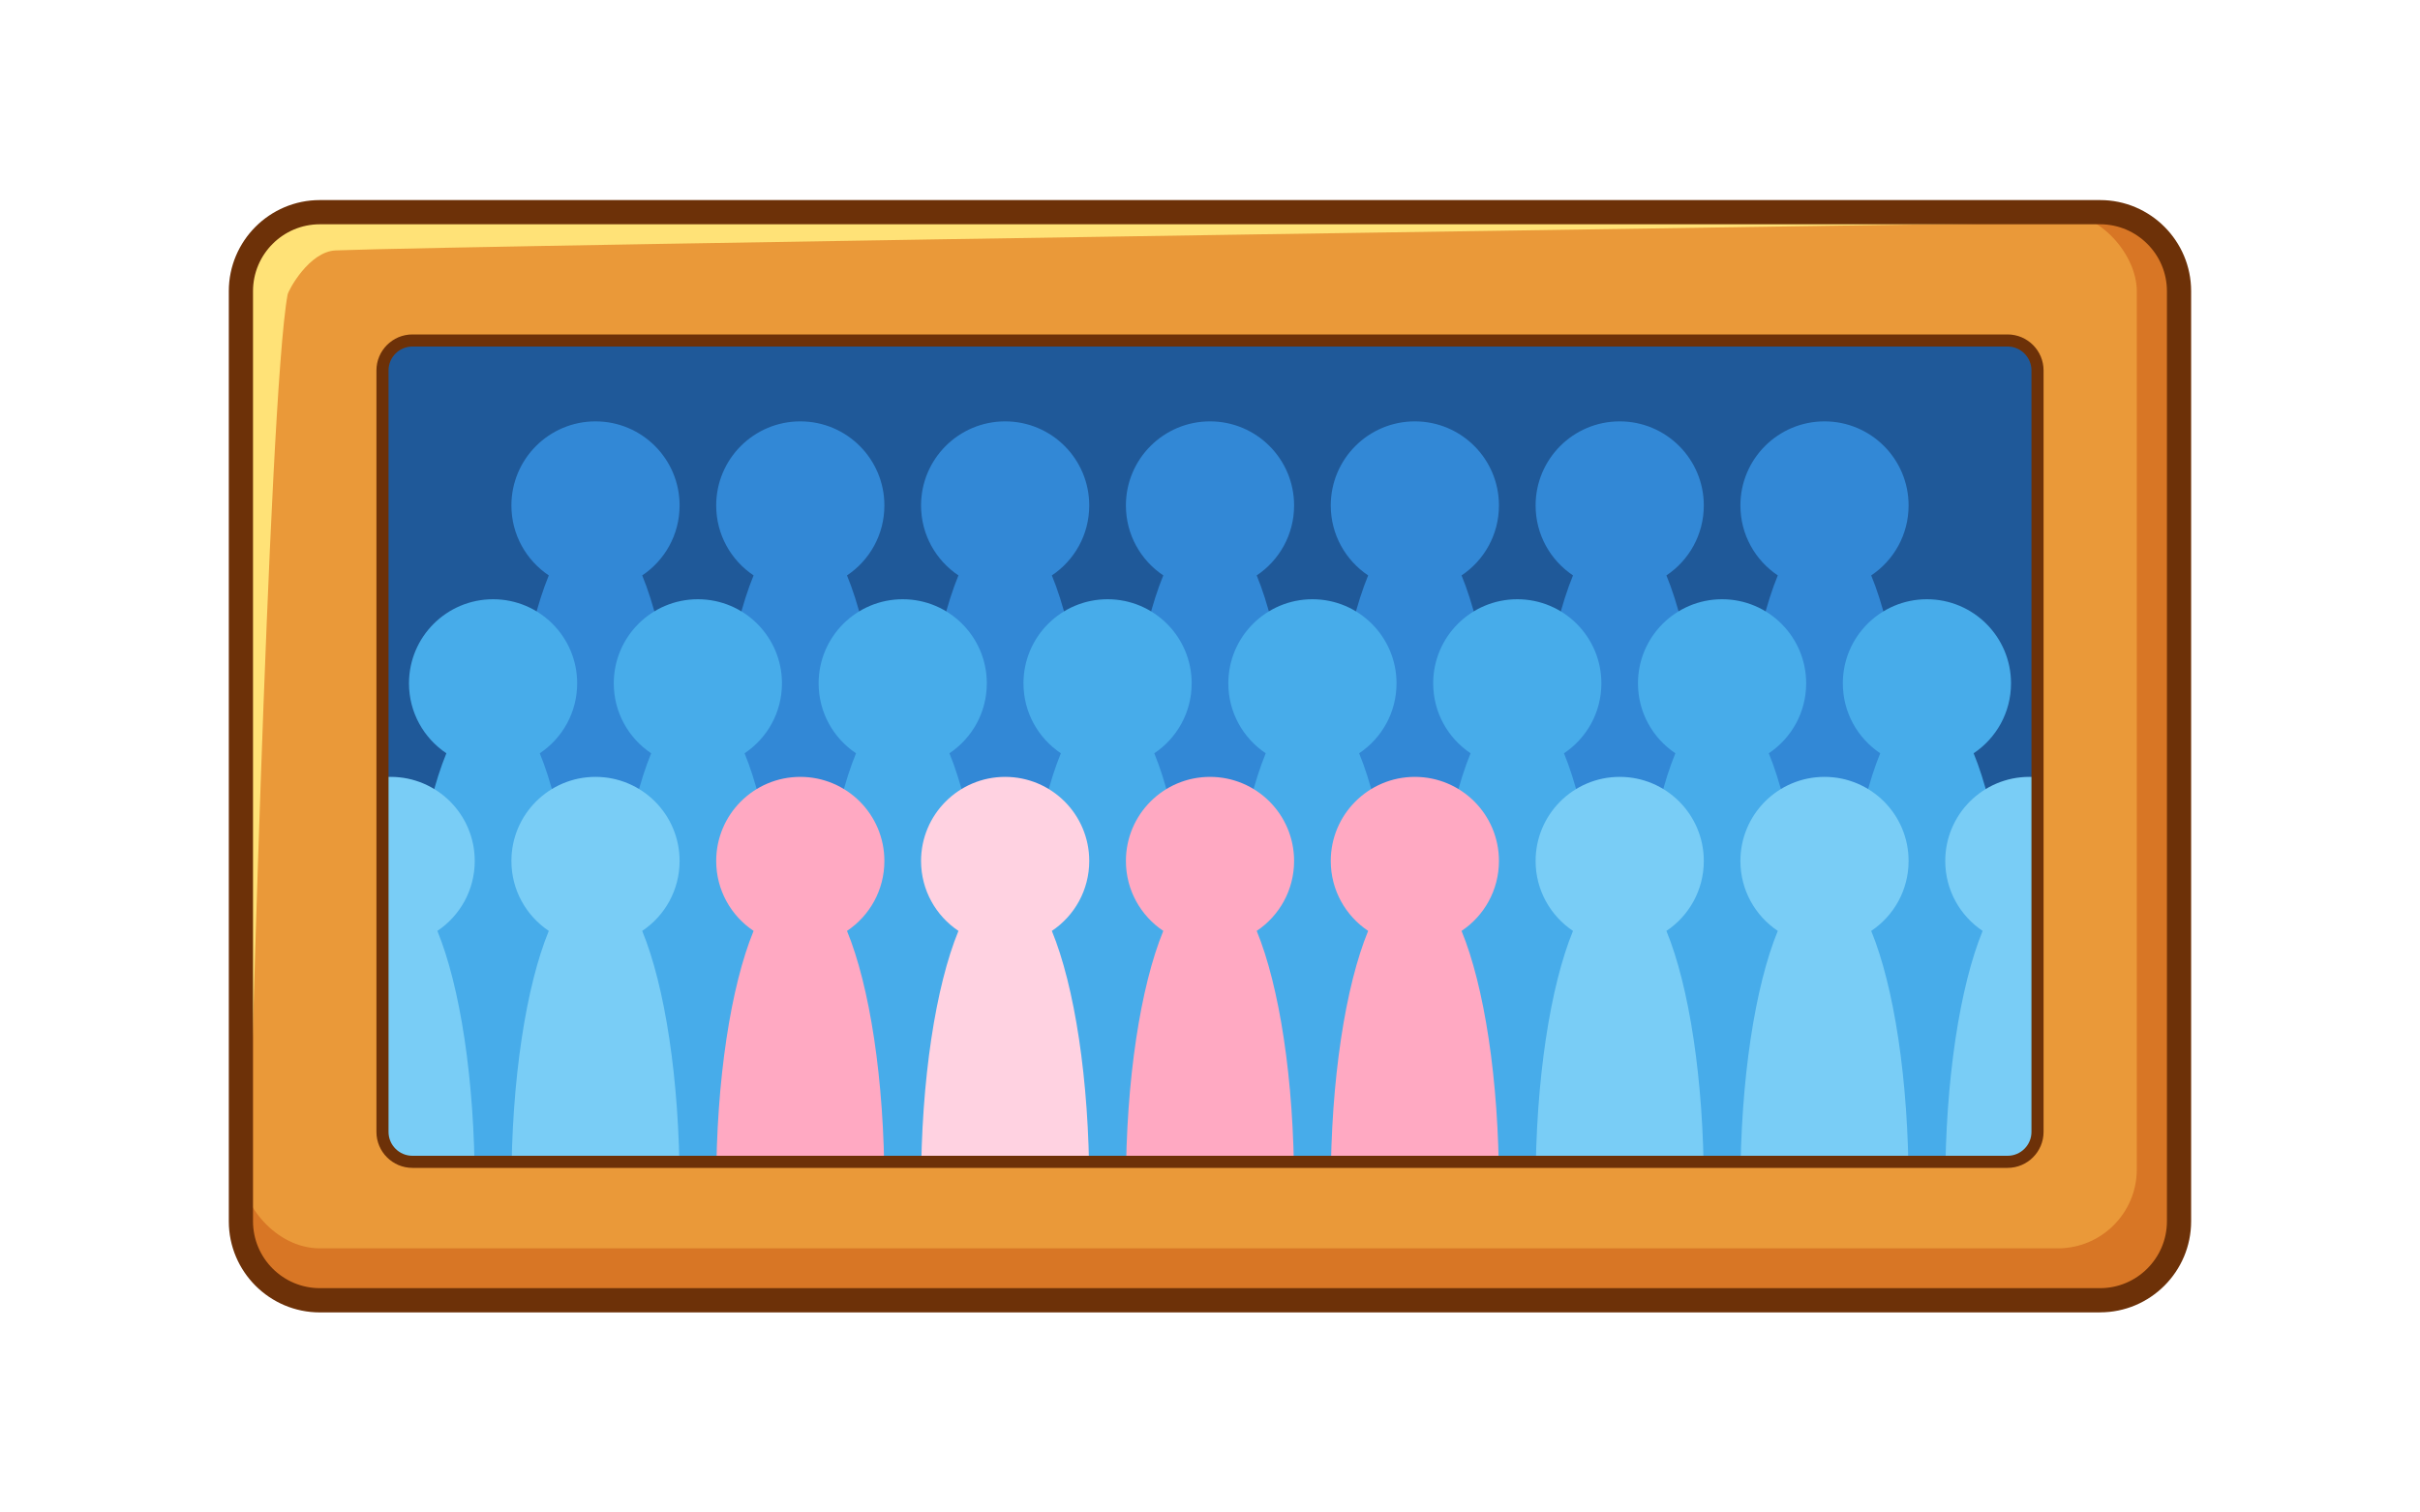 <?xml version="1.0" encoding="UTF-8"?>
<svg id="Expanded" xmlns="http://www.w3.org/2000/svg" xmlns:xlink="http://www.w3.org/1999/xlink" viewBox="0 0 400 250">
  <defs>
    <style>
      .cls-1 {
        fill: #ffa9c2;
      }

      .cls-2 {
        fill: #3288d6;
      }

      .cls-3 {
        fill: #ea9939;
      }

      .cls-4 {
        fill: #d87625;
      }

      .cls-5 {
        fill: none;
      }

      .cls-6 {
        fill: #79cdf6;
      }

      .cls-7 {
        fill: #ffe277;
      }

      .cls-8 {
        fill: #47acea;
      }

      .cls-9 {
        fill: #6d3108;
      }

      .cls-10 {
        clip-path: url(#clippath);
      }

      .cls-11 {
        fill: #1f5999;
      }

      .cls-12 {
        fill: #ffd2e1;
      }
    </style>
    <clipPath id="clippath">
      <rect class="cls-5" x="63.22" y="56.28" width="273.56" height="135.75" rx="4.95" ry="4.95"/>
    </clipPath>
  </defs>
  <rect class="cls-4" x="39.82" y="35.07" width="320.35" height="179.85" rx="13.05" ry="13.05"/>
  <rect class="cls-3" x="39.82" y="35.07" width="313.37" height="171.27" rx="13.05" ry="13.05"/>
  <path class="cls-7" d="M41.05,197.11s3.28-131.26,6.49-148.42c.14-.74,3.56-7.12,7.95-7.3,20.19-.82,289.3-4.69,289.3-4.69,0,0-288.71-.78-293.66-.78s-8.54,4-10.09,8.4c-1.55,4.4,0,152.8,0,152.8Z"/>
  <path class="cls-9" d="M347.13,216.93H52.87c-8.3,0-15.05-6.75-15.05-15.05V48.12c0-8.3,6.75-15.05,15.05-15.05h294.25c8.3,0,15.05,6.75,15.05,15.05v153.75c0,8.3-6.75,15.05-15.05,15.05ZM52.87,37.07c-6.09,0-11.05,4.96-11.05,11.05v153.75c0,6.09,4.96,11.05,11.05,11.05h294.25c6.09,0,11.05-4.96,11.05-11.05V48.12c0-6.09-4.96-11.05-11.05-11.05H52.87Z"/>
  <g>
    <rect class="cls-11" x="63.22" y="56.28" width="273.56" height="135.75" rx="4.95" ry="4.95"/>
    <g class="cls-10">
      <g>
        <rect class="cls-8" x="64.57" y="136.25" width="270.86" height="60.86" rx="4.95" ry="4.95"/>
        <g>
          <path class="cls-2" d="M112.33,83.55c0-7.68-6.22-13.9-13.9-13.9s-13.9,6.22-13.9,13.9c0,4.82,2.45,9.06,6.18,11.56-3.73,9.07-6.18,24.52-6.18,42.05h27.8c0-17.53-2.45-32.98-6.18-42.05,3.73-2.49,6.18-6.74,6.18-11.56Z"/>
          <path class="cls-2" d="M146.18,83.55c0-7.68-6.22-13.9-13.9-13.9s-13.9,6.22-13.9,13.9c0,4.82,2.45,9.06,6.18,11.56-3.73,9.07-6.18,24.52-6.18,42.05h27.8c0-17.53-2.45-32.98-6.18-42.05,3.73-2.49,6.18-6.74,6.18-11.56Z"/>
          <path class="cls-2" d="M180.04,83.55c0-7.68-6.22-13.9-13.9-13.9s-13.9,6.22-13.9,13.9c0,4.82,2.45,9.06,6.18,11.56-3.73,9.07-6.18,24.52-6.18,42.05h27.8c0-17.53-2.45-32.98-6.18-42.05,3.73-2.49,6.18-6.74,6.18-11.56Z"/>
          <path class="cls-2" d="M213.9,83.55c0-7.68-6.22-13.9-13.9-13.9s-13.9,6.22-13.9,13.9c0,4.82,2.45,9.06,6.18,11.56-3.73,9.07-6.18,24.52-6.18,42.05h27.8c0-17.53-2.45-32.98-6.18-42.05,3.73-2.49,6.18-6.74,6.18-11.56Z"/>
          <path class="cls-2" d="M247.76,83.55c0-7.68-6.22-13.9-13.9-13.9s-13.9,6.22-13.9,13.9c0,4.82,2.45,9.06,6.18,11.56-3.73,9.07-6.18,24.52-6.18,42.05h27.8c0-17.53-2.45-32.98-6.18-42.05,3.73-2.49,6.18-6.74,6.18-11.56Z"/>
          <path class="cls-2" d="M281.62,83.55c0-7.68-6.22-13.9-13.9-13.9s-13.9,6.22-13.9,13.9c0,4.82,2.45,9.06,6.18,11.56-3.73,9.07-6.18,24.52-6.18,42.05h27.8c0-17.53-2.45-32.98-6.18-42.05,3.73-2.49,6.18-6.74,6.18-11.56Z"/>
          <path class="cls-2" d="M315.47,83.55c0-7.68-6.22-13.9-13.9-13.9s-13.9,6.22-13.9,13.9c0,4.82,2.45,9.06,6.18,11.56-3.73,9.07-6.18,24.52-6.18,42.05h27.8c0-17.53-2.45-32.98-6.18-42.05,3.73-2.49,6.18-6.74,6.18-11.56Z"/>
        </g>
        <g>
          <path class="cls-8" d="M95.4,112.95c0-7.68-6.22-13.9-13.9-13.9s-13.9,6.22-13.9,13.9c0,4.82,2.45,9.06,6.18,11.56-3.73,9.07-6.18,24.52-6.18,42.05h27.8c0-17.53-2.45-32.98-6.18-42.05,3.73-2.49,6.18-6.74,6.18-11.56Z"/>
          <path class="cls-8" d="M129.25,112.95c0-7.68-6.22-13.9-13.9-13.9s-13.9,6.22-13.9,13.9c0,4.82,2.45,9.06,6.18,11.56-3.73,9.07-6.18,24.52-6.18,42.05h27.8c0-17.53-2.45-32.98-6.18-42.05,3.73-2.49,6.18-6.74,6.18-11.56Z"/>
          <path class="cls-8" d="M163.11,112.95c0-7.68-6.22-13.9-13.9-13.9s-13.9,6.22-13.9,13.9c0,4.82,2.45,9.06,6.18,11.56-3.73,9.07-6.18,24.52-6.18,42.05h27.8c0-17.53-2.45-32.98-6.18-42.05,3.73-2.49,6.18-6.74,6.18-11.56Z"/>
          <path class="cls-8" d="M196.97,112.95c0-7.68-6.22-13.9-13.9-13.9s-13.9,6.22-13.9,13.9c0,4.82,2.45,9.06,6.18,11.56-3.73,9.07-6.18,24.52-6.18,42.05h27.8c0-17.53-2.45-32.98-6.18-42.05,3.73-2.49,6.18-6.74,6.18-11.56Z"/>
          <path class="cls-8" d="M230.83,112.95c0-7.68-6.22-13.9-13.9-13.9s-13.9,6.22-13.9,13.9c0,4.82,2.45,9.06,6.18,11.56-3.73,9.07-6.18,24.52-6.18,42.05h27.8c0-17.53-2.45-32.98-6.18-42.05,3.73-2.49,6.18-6.74,6.18-11.56Z"/>
          <path class="cls-8" d="M264.69,112.95c0-7.68-6.22-13.9-13.9-13.9s-13.9,6.22-13.9,13.9c0,4.82,2.45,9.06,6.18,11.56-3.73,9.07-6.18,24.52-6.18,42.05h27.8c0-17.53-2.45-32.98-6.18-42.05,3.73-2.49,6.18-6.74,6.18-11.56Z"/>
          <path class="cls-8" d="M298.54,112.95c0-7.68-6.22-13.9-13.9-13.9s-13.9,6.22-13.9,13.9c0,4.82,2.45,9.06,6.18,11.56-3.73,9.07-6.18,24.52-6.18,42.05h27.8c0-17.53-2.45-32.98-6.18-42.05,3.73-2.49,6.18-6.74,6.18-11.56Z"/>
          <path class="cls-8" d="M332.4,112.95c0-7.68-6.22-13.9-13.9-13.9s-13.9,6.22-13.9,13.9c0,4.82,2.45,9.06,6.18,11.56-3.73,9.07-6.18,24.52-6.18,42.05h27.8c0-17.53-2.45-32.98-6.18-42.05,3.73-2.49,6.18-6.74,6.18-11.56Z"/>
        </g>
        <g>
          <path class="cls-6" d="M78.47,142.31c0-7.68-6.22-13.9-13.9-13.9s-13.9,6.22-13.9,13.9c0,4.82,2.45,9.06,6.18,11.56-3.73,9.07-6.18,24.52-6.18,42.05h27.8c0-17.53-2.45-32.98-6.18-42.05,3.73-2.49,6.18-6.74,6.18-11.56Z"/>
          <path class="cls-6" d="M112.33,142.31c0-7.68-6.22-13.9-13.9-13.9s-13.9,6.22-13.9,13.9c0,4.82,2.45,9.06,6.18,11.56-3.73,9.07-6.18,24.52-6.18,42.05h27.8c0-17.53-2.45-32.98-6.18-42.05,3.73-2.49,6.18-6.74,6.18-11.56Z"/>
          <path class="cls-1" d="M146.18,142.31c0-7.68-6.22-13.9-13.9-13.9s-13.9,6.22-13.9,13.9c0,4.82,2.45,9.06,6.18,11.56-3.73,9.07-6.18,24.52-6.18,42.05h27.8c0-17.53-2.45-32.98-6.18-42.05,3.73-2.49,6.18-6.74,6.18-11.56Z"/>
          <path class="cls-12" d="M180.04,142.31c0-7.68-6.22-13.9-13.9-13.9s-13.9,6.22-13.9,13.9c0,4.82,2.45,9.06,6.18,11.56-3.73,9.07-6.18,24.52-6.18,42.05h27.8c0-17.53-2.45-32.98-6.18-42.05,3.73-2.49,6.18-6.74,6.18-11.56Z"/>
          <path class="cls-1" d="M213.9,142.31c0-7.68-6.22-13.9-13.9-13.9s-13.9,6.22-13.9,13.9c0,4.82,2.45,9.06,6.18,11.56-3.73,9.07-6.18,24.52-6.18,42.05h27.8c0-17.53-2.45-32.98-6.18-42.05,3.73-2.49,6.18-6.74,6.18-11.56Z"/>
          <path class="cls-1" d="M247.76,142.31c0-7.68-6.22-13.9-13.9-13.9s-13.9,6.22-13.9,13.9c0,4.82,2.45,9.06,6.18,11.56-3.73,9.07-6.18,24.52-6.18,42.05h27.8c0-17.53-2.45-32.98-6.18-42.05,3.73-2.49,6.18-6.74,6.18-11.56Z"/>
          <path class="cls-6" d="M281.62,142.31c0-7.68-6.22-13.9-13.9-13.9s-13.9,6.22-13.9,13.9c0,4.82,2.45,9.06,6.18,11.56-3.73,9.07-6.18,24.52-6.18,42.05h27.8c0-17.53-2.45-32.98-6.18-42.05,3.73-2.49,6.18-6.74,6.18-11.56Z"/>
          <path class="cls-6" d="M315.47,142.31c0-7.68-6.22-13.9-13.9-13.9s-13.9,6.22-13.9,13.9c0,4.82,2.45,9.06,6.18,11.56-3.73,9.07-6.18,24.52-6.18,42.05h27.8c0-17.53-2.45-32.98-6.18-42.05,3.73-2.49,6.18-6.74,6.18-11.56Z"/>
          <path class="cls-6" d="M349.33,142.31c0-7.68-6.22-13.9-13.9-13.9s-13.9,6.22-13.9,13.9c0,4.82,2.45,9.06,6.18,11.56-3.73,9.07-6.18,24.52-6.18,42.05h27.8c0-17.53-2.45-32.98-6.18-42.05,3.73-2.49,6.18-6.74,6.18-11.56Z"/>
        </g>
      </g>
    </g>
    <path class="cls-9" d="M331.83,193.04H68.17c-3.28,0-5.95-2.67-5.95-5.95V61.23c0-3.28,2.67-5.95,5.95-5.95h263.66c3.28,0,5.95,2.67,5.95,5.95v125.86c0,3.28-2.67,5.95-5.95,5.95ZM68.17,57.28c-2.18,0-3.95,1.77-3.95,3.95v125.86c0,2.18,1.77,3.95,3.95,3.95h263.66c2.18,0,3.95-1.77,3.95-3.95V61.23c0-2.18-1.77-3.95-3.95-3.95H68.17Z"/>
  </g>
</svg>